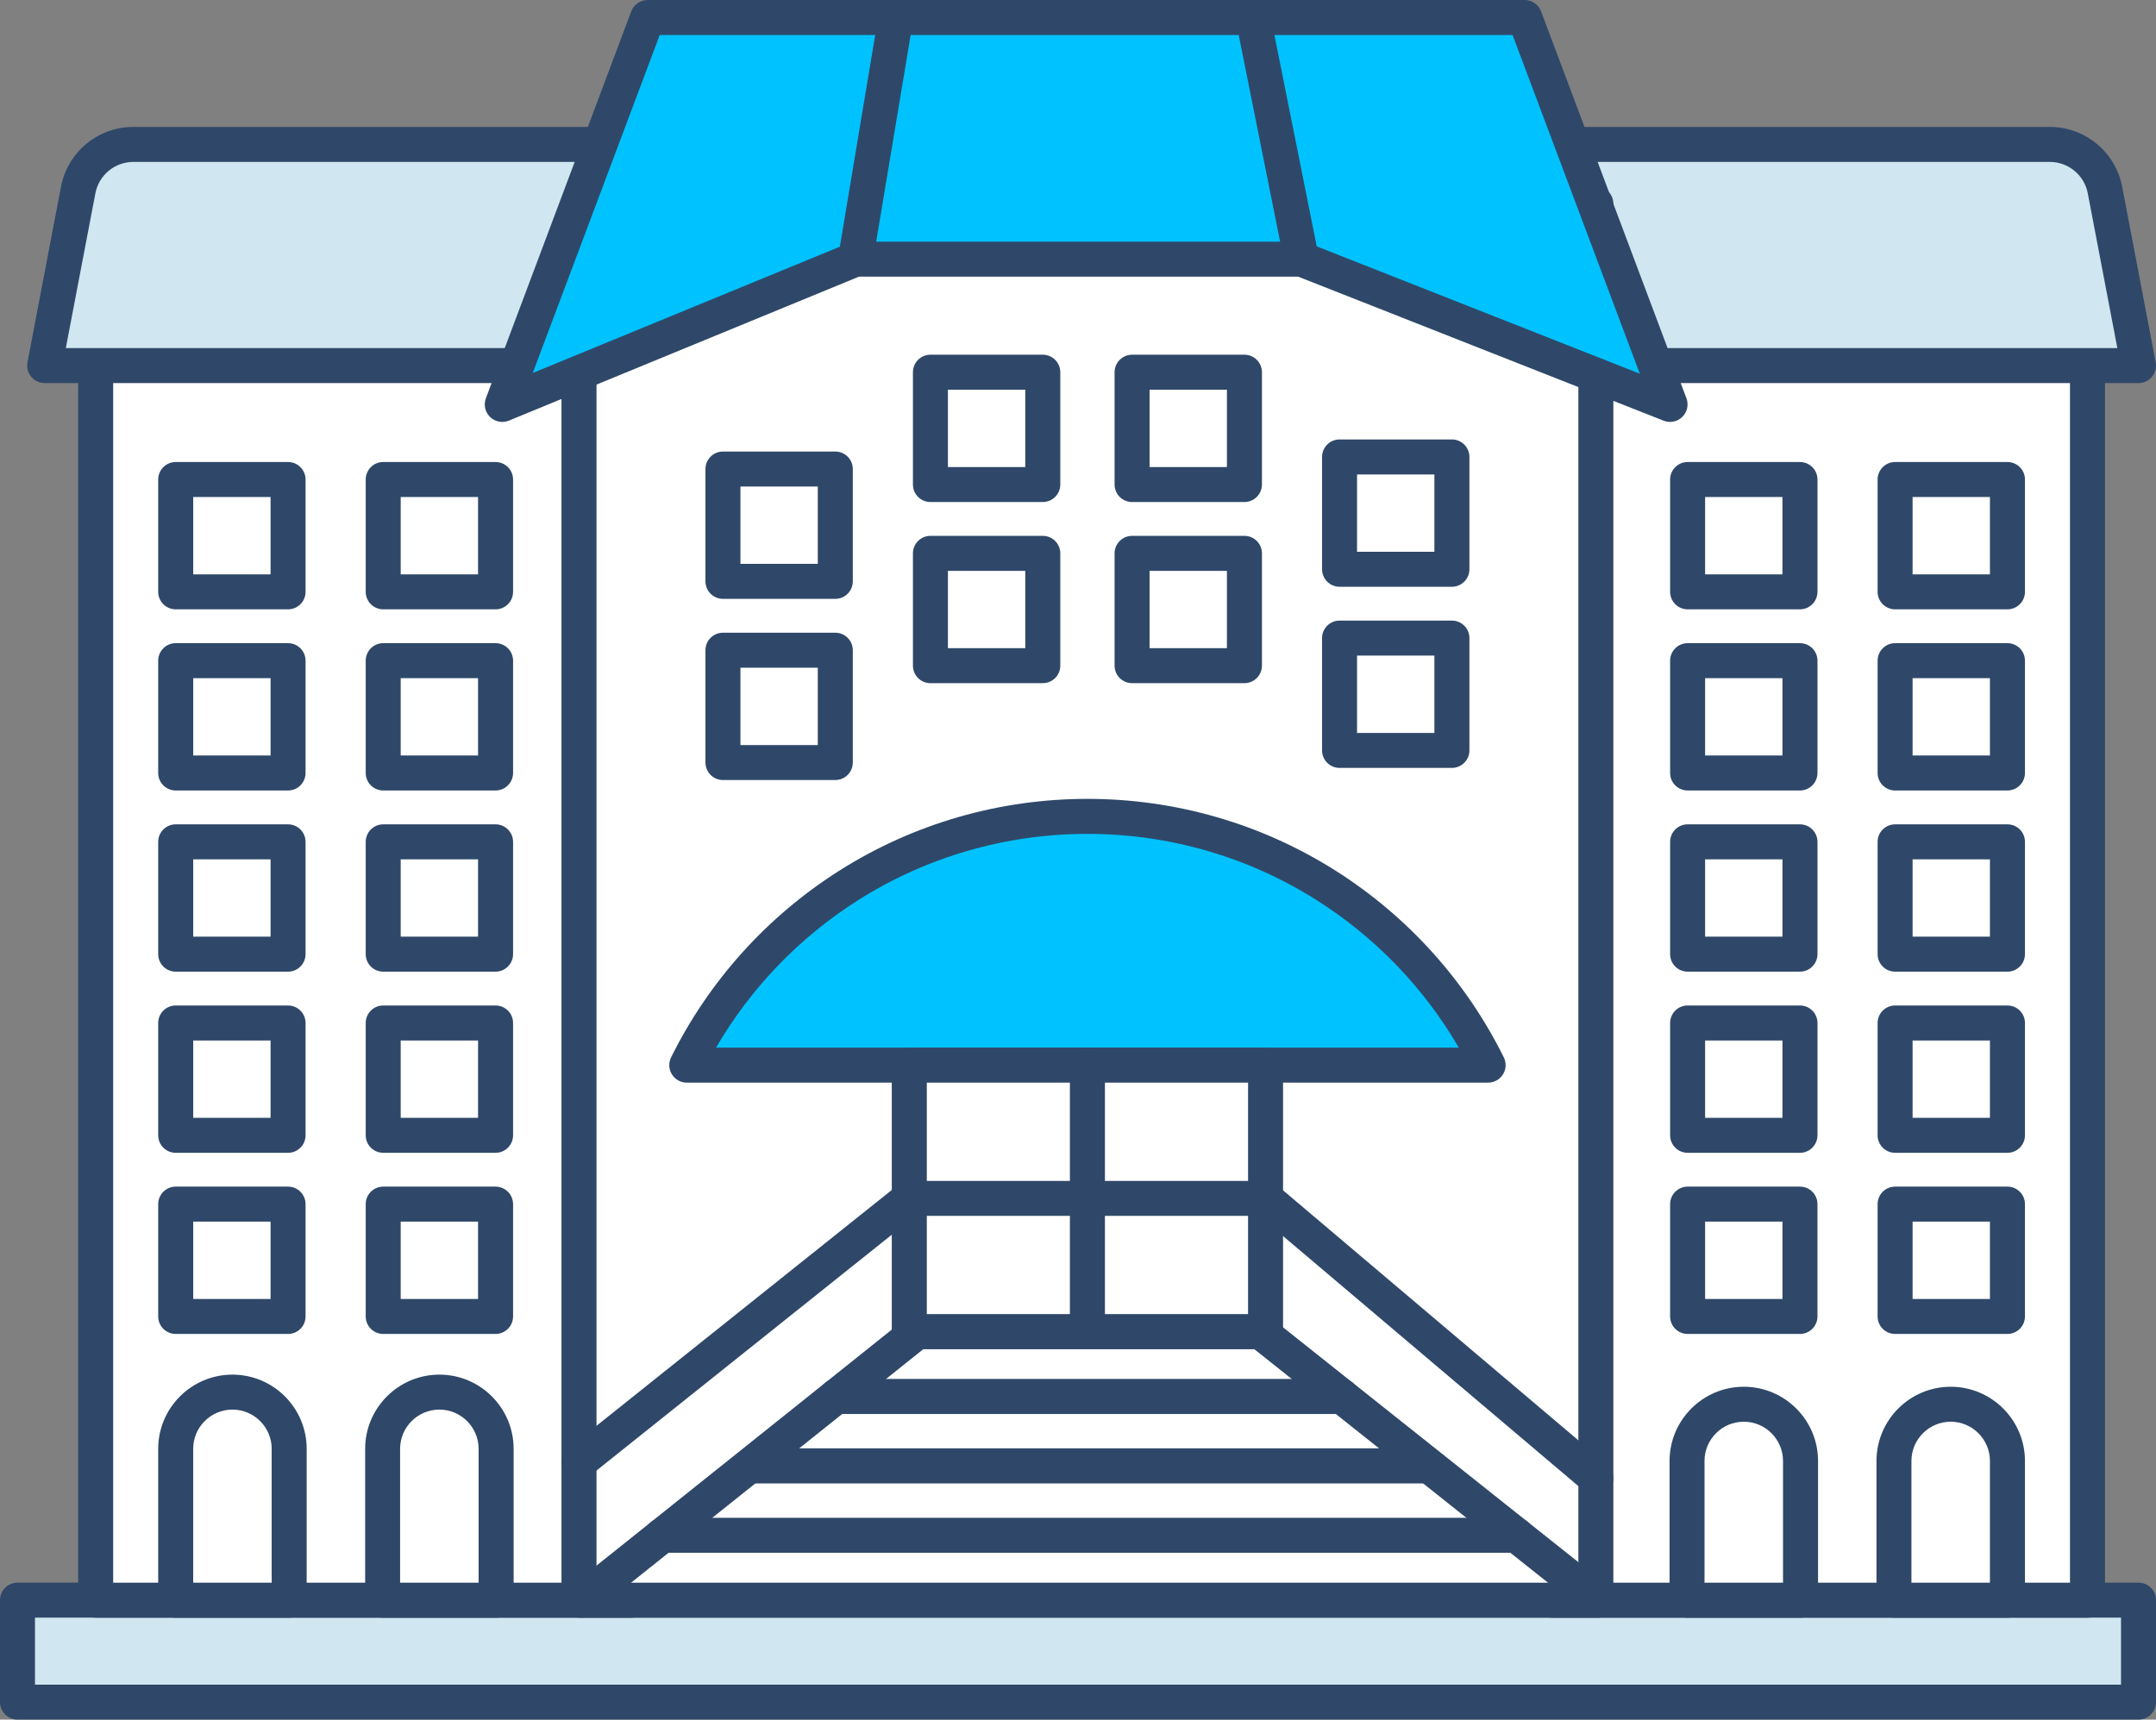 <?xml version="1.0" encoding="utf-8"?>
<!-- Generator: Adobe Illustrator 24.3.0, SVG Export Plug-In . SVG Version: 6.00 Build 0)  -->
<svg version="1.1" id="_x2014_ÎÓÈ_x5F_1" xmlns="http://www.w3.org/2000/svg" xmlns:xlink="http://www.w3.org/1999/xlink"
	 x="0px" y="0px" viewBox="0 0 616.83 492.12" style="enable-background:new 0 0 616.83 492.12;" xml:space="preserve">
<rect x="0" y="0" width="616.83" height="492.12" fill="#808080" stroke="none"/>
<style type="text/css">
	.st0{fill:#D0E7F2;}
	.st1{fill:#2F4869;}
	.st2{fill:#FFFFFF;}
	.st3{fill:#00C2FF;}
</style>
<g>
	<g>
		<rect x="5.01" y="457.94" class="st0" width="606.82" height="29.18"/>
		<path class="st1" d="M611.82,492.12H5.01c-2.76,0-5.01-2.24-5.01-5.01v-29.18c0-2.76,2.24-5.01,5.01-5.01h606.82
			c2.76,0,5.01,2.24,5.01,5.01v29.18C616.83,489.88,614.59,492.12,611.82,492.12z M10.01,482.11h596.81v-19.17H10.01V482.11z"/>
	</g>
	<g>
		<g>
			<g>
				<rect x="27.37" y="67" class="st2" width="153.14" height="390.94"/>
				<path class="st1" d="M180.51,462.95H27.37c-2.76,0-5.01-2.24-5.01-5.01V67c0-2.76,2.24-5,5.01-5h153.14c2.76,0,5.01,2.24,5.01,5
					v390.94C185.52,460.7,183.27,462.95,180.51,462.95z M32.38,452.93H175.5V72.01H32.38V452.93z"/>
			</g>
			<g>
				<path class="st0" d="M199.78,104.63h-187l9.59-50.25c1.45-7.57,8.06-13.05,15.77-13.05h149.56L199.78,104.63z"/>
				<path class="st1" d="M199.78,109.63h-187c-1.49,0-2.91-0.67-3.86-1.82c-0.95-1.15-1.34-2.66-1.06-4.13l9.59-50.25
					c1.89-9.92,10.59-17.11,20.69-17.11h149.56c2.4,0,4.47,1.71,4.92,4.07l12.08,63.29c0.28,1.47-0.11,2.98-1.06,4.13
					C202.68,108.97,201.27,109.63,199.78,109.63z M18.83,99.62h174.9l-10.17-53.28H38.14c-5.3,0-9.86,3.78-10.85,8.98L18.83,99.62z"
					/>
			</g>
			<g>
				<path class="st2" d="M82.74,457.94H50.27v-43.31c0-8.96,7.27-16.23,16.23-16.23h0c8.96,0,16.23,7.27,16.23,16.23V457.94z"/>
				<path class="st1" d="M82.74,462.95H50.27c-2.76,0-5.01-2.24-5.01-5.01v-43.31c0-11.71,9.53-21.24,21.24-21.24
					s21.24,9.53,21.24,21.24v43.31C87.74,460.7,85.5,462.95,82.74,462.95z M55.28,452.93h22.45v-38.3c0-6.19-5.04-11.23-11.23-11.23
					s-11.23,5.04-11.23,11.23V452.93z"/>
			</g>
			<g>
				<path class="st2" d="M141.94,457.94h-32.46v-43.31c0-8.96,7.27-16.23,16.23-16.23h0c8.96,0,16.23,7.27,16.23,16.23V457.94z"/>
				<path class="st1" d="M141.94,462.95h-32.46c-2.76,0-5.01-2.24-5.01-5.01v-43.31c0-11.71,9.53-21.24,21.24-21.24
					s21.24,9.53,21.24,21.24v43.31C146.94,460.7,144.7,462.95,141.94,462.95z M114.48,452.93h22.45v-38.3
					c0-6.19-5.04-11.23-11.23-11.23s-11.23,5.04-11.23,11.23V452.93z"/>
			</g>
			<g>
				<g>
					<rect x="50.27" y="344.6" class="st2" width="32.14" height="32.14"/>
					<path class="st1" d="M82.41,381.75H50.27c-2.76,0-5.01-2.24-5.01-5.01V344.6c0-2.76,2.24-5.01,5.01-5.01h32.14
						c2.76,0,5.01,2.24,5.01,5.01v32.14C87.42,379.51,85.18,381.75,82.41,381.75z M55.28,371.74h22.13v-22.13H55.28V371.74z"/>
				</g>
				<g>
					<rect x="50.27" y="292.76" class="st2" width="32.14" height="32.14"/>
					<path class="st1" d="M82.41,329.91H50.27c-2.76,0-5.01-2.24-5.01-5.01v-32.14c0-2.76,2.24-5.01,5.01-5.01h32.14
						c2.76,0,5.01,2.24,5.01,5.01v32.14C87.42,327.67,85.18,329.91,82.41,329.91z M55.28,319.9h22.13v-22.13H55.28V319.9z"/>
				</g>
				<g>
					<rect x="50.27" y="240.92" class="st2" width="32.14" height="32.14"/>
					<path class="st1" d="M82.41,278.07H50.27c-2.76,0-5.01-2.24-5.01-5.01v-32.14c0-2.76,2.24-5.01,5.01-5.01h32.14
						c2.76,0,5.01,2.24,5.01,5.01v32.14C87.42,275.82,85.18,278.07,82.41,278.07z M55.28,268.05h22.13v-22.13H55.28V268.05z"/>
				</g>
				<g>
					<rect x="50.27" y="189.08" class="st2" width="32.14" height="32.14"/>
					<path class="st1" d="M82.41,226.22H50.27c-2.76,0-5.01-2.24-5.01-5.01v-32.14c0-2.76,2.24-5.01,5.01-5.01h32.14
						c2.76,0,5.01,2.24,5.01,5.01v32.14C87.42,223.98,85.18,226.22,82.41,226.22z M55.28,216.21h22.13v-22.13H55.28V216.21z"/>
				</g>
				<g>
					<rect x="50.27" y="137.23" class="st2" width="32.14" height="32.14"/>
					<path class="st1" d="M82.41,174.38H50.27c-2.76,0-5.01-2.24-5.01-5.01v-32.14c0-2.76,2.24-5.01,5.01-5.01h32.14
						c2.76,0,5.01,2.24,5.01,5.01v32.14C87.42,172.14,85.18,174.38,82.41,174.38z M55.28,164.37h22.13v-22.13H55.28V164.37z"/>
				</g>
				<g>
					<rect x="109.63" y="344.6" class="st2" width="32.14" height="32.14"/>
					<path class="st1" d="M141.78,381.75h-32.14c-2.76,0-5.01-2.24-5.01-5.01V344.6c0-2.76,2.24-5.01,5.01-5.01h32.14
						c2.76,0,5.01,2.24,5.01,5.01v32.14C146.78,379.51,144.54,381.75,141.78,381.75z M114.64,371.74h22.13v-22.13h-22.13V371.74z"/>
				</g>
				<g>
					<rect x="109.63" y="292.76" class="st2" width="32.14" height="32.14"/>
					<path class="st1" d="M141.78,329.91h-32.14c-2.76,0-5.01-2.24-5.01-5.01v-32.14c0-2.76,2.24-5.01,5.01-5.01h32.14
						c2.76,0,5.01,2.24,5.01,5.01v32.14C146.78,327.67,144.54,329.91,141.78,329.91z M114.64,319.9h22.13v-22.13h-22.13V319.9z"/>
				</g>
				<g>
					<rect x="109.63" y="240.92" class="st2" width="32.14" height="32.14"/>
					<path class="st1" d="M141.78,278.07h-32.14c-2.76,0-5.01-2.24-5.01-5.01v-32.14c0-2.76,2.24-5.01,5.01-5.01h32.14
						c2.76,0,5.01,2.24,5.01,5.01v32.14C146.78,275.82,144.54,278.07,141.78,278.07z M114.64,268.05h22.13v-22.13h-22.13V268.05z"/>
				</g>
				<g>
					<rect x="109.63" y="189.08" class="st2" width="32.14" height="32.14"/>
					<path class="st1" d="M141.78,226.22h-32.14c-2.76,0-5.01-2.24-5.01-5.01v-32.14c0-2.76,2.24-5.01,5.01-5.01h32.14
						c2.76,0,5.01,2.24,5.01,5.01v32.14C146.78,223.98,144.54,226.22,141.78,226.22z M114.64,216.21h22.13v-22.13h-22.13V216.21z"/>
				</g>
				<g>
					<rect x="109.63" y="137.23" class="st2" width="32.14" height="32.14"/>
					<path class="st1" d="M141.78,174.38h-32.14c-2.76,0-5.01-2.24-5.01-5.01v-32.14c0-2.76,2.24-5.01,5.01-5.01h32.14
						c2.76,0,5.01,2.24,5.01,5.01v32.14C146.78,172.14,144.54,174.38,141.78,174.38z M114.64,164.37h22.13v-22.13h-22.13V164.37z"/>
				</g>
			</g>
		</g>
		<g>
			<g>
				<rect x="444.09" y="67" class="st2" width="153.14" height="390.94"/>
				<path class="st1" d="M597.23,462.95H444.09c-2.76,0-5.01-2.24-5.01-5.01V67c0-2.76,2.24-5,5.01-5h153.14
					c2.76,0,5.01,2.24,5.01,5v390.94C602.23,460.7,599.99,462.95,597.23,462.95z M449.09,452.93h143.13V72.01H449.09V452.93z"/>
			</g>
			<g>
				<path class="st0" d="M424.82,104.63h187l-9.59-50.25c-1.45-7.57-8.06-13.05-15.77-13.05H436.9L424.82,104.63z"/>
				<path class="st1" d="M611.82,109.63h-187c-1.49,0-2.91-0.67-3.86-1.82c-0.95-1.15-1.34-2.66-1.06-4.13l12.08-63.29
					c0.45-2.36,2.51-4.07,4.92-4.07h149.56c10.09,0,18.79,7.2,20.69,17.11l9.59,50.25c0.28,1.47-0.11,2.98-1.06,4.13
					C614.73,108.97,613.32,109.63,611.82,109.63z M430.87,99.62h174.9l-8.46-44.3c-0.99-5.2-5.56-8.98-10.85-8.98H441.04
					L430.87,99.62z"/>
			</g>
			<g>
				<path class="st2" d="M541.86,457.94h32.46V418.1c0-8.96-7.27-16.23-16.23-16.23l0,0c-8.96,0-16.23,7.27-16.23,16.23V457.94z"/>
				<path class="st1" d="M574.33,462.95h-32.46c-2.76,0-5.01-2.24-5.01-5.01V418.1c0-11.71,9.53-21.24,21.24-21.24
					s21.24,9.53,21.24,21.24v39.84C579.33,460.7,577.09,462.95,574.33,462.95z M546.87,452.93h22.45V418.1
					c0-6.19-5.04-11.23-11.23-11.23s-11.23,5.04-11.23,11.23V452.93z"/>
			</g>
			<g>
				<path class="st2" d="M482.66,457.94h32.46V418.1c0-8.96-7.27-16.23-16.23-16.23l0,0c-8.96,0-16.23,7.27-16.23,16.23V457.94z"/>
				<path class="st1" d="M515.13,462.95h-32.46c-2.76,0-5.01-2.24-5.01-5.01V418.1c0-11.71,9.53-21.24,21.24-21.24
					s21.24,9.53,21.24,21.24v39.84C520.13,460.7,517.89,462.95,515.13,462.95z M487.67,452.93h22.45V418.1
					c0-6.19-5.04-11.23-11.23-11.23s-11.23,5.04-11.23,11.23V452.93z"/>
			</g>
			<g>
				<g>
					
						<rect x="542.19" y="344.6" transform="matrix(-1 -1.224647e-16 1.224647e-16 -1 1116.512 721.349)" class="st2" width="32.14" height="32.14"/>
					<path class="st1" d="M574.33,381.75h-32.14c-2.76,0-5.01-2.24-5.01-5.01V344.6c0-2.76,2.24-5.01,5.01-5.01h32.14
						c2.76,0,5.01,2.24,5.01,5.01v32.14C579.33,379.51,577.09,381.75,574.33,381.75z M547.19,371.74h22.13v-22.13h-22.13V371.74z"/>
				</g>
				<g>
					
						<rect x="542.19" y="292.76" transform="matrix(-1 -1.224647e-16 1.224647e-16 -1 1116.512 617.664)" class="st2" width="32.14" height="32.14"/>
					<path class="st1" d="M574.33,329.91h-32.14c-2.76,0-5.01-2.24-5.01-5.01v-32.14c0-2.76,2.24-5.01,5.01-5.01h32.14
						c2.76,0,5.01,2.24,5.01,5.01v32.14C579.33,327.67,577.09,329.91,574.33,329.91z M547.19,319.9h22.13v-22.13h-22.13V319.9z"/>
				</g>
				<g>
					
						<rect x="542.19" y="240.92" transform="matrix(-1 -1.224647e-16 1.224647e-16 -1 1116.512 513.978)" class="st2" width="32.14" height="32.14"/>
					<path class="st1" d="M574.33,278.07h-32.14c-2.76,0-5.01-2.24-5.01-5.01v-32.14c0-2.76,2.24-5.01,5.01-5.01h32.14
						c2.76,0,5.01,2.24,5.01,5.01v32.14C579.33,275.82,577.09,278.07,574.33,278.07z M547.19,268.05h22.13v-22.13h-22.13V268.05z"/>
				</g>
				<g>
					
						<rect x="542.19" y="189.08" transform="matrix(-1 -1.224647e-16 1.224647e-16 -1 1116.512 410.292)" class="st2" width="32.14" height="32.14"/>
					<path class="st1" d="M574.33,226.22h-32.14c-2.76,0-5.01-2.24-5.01-5.01v-32.14c0-2.76,2.24-5.01,5.01-5.01h32.14
						c2.76,0,5.01,2.24,5.01,5.01v32.14C579.33,223.98,577.09,226.22,574.33,226.22z M547.19,216.21h22.13v-22.13h-22.13V216.21z"/>
				</g>
				<g>
					
						<rect x="542.19" y="137.23" transform="matrix(-1 -1.224647e-16 1.224647e-16 -1 1116.512 306.606)" class="st2" width="32.14" height="32.14"/>
					<path class="st1" d="M574.33,174.38h-32.14c-2.76,0-5.01-2.24-5.01-5.01v-32.14c0-2.76,2.24-5.01,5.01-5.01h32.14
						c2.76,0,5.01,2.24,5.01,5.01v32.14C579.33,172.14,577.09,174.38,574.33,174.38z M547.19,164.37h22.13v-22.13h-22.13V164.37z"/>
				</g>
				<g>
					
						<rect x="482.82" y="344.6" transform="matrix(-1 -1.224647e-16 1.224647e-16 -1 997.789 721.349)" class="st2" width="32.14" height="32.14"/>
					<path class="st1" d="M514.97,381.75h-32.14c-2.76,0-5.01-2.24-5.01-5.01V344.6c0-2.76,2.24-5.01,5.01-5.01h32.14
						c2.76,0,5.01,2.24,5.01,5.01v32.14C519.97,379.51,517.73,381.75,514.97,381.75z M487.83,371.74h22.13v-22.13h-22.13V371.74z"/>
				</g>
				<g>
					
						<rect x="482.82" y="292.76" transform="matrix(-1 -1.224647e-16 1.224647e-16 -1 997.789 617.664)" class="st2" width="32.14" height="32.14"/>
					<path class="st1" d="M514.97,329.91h-32.14c-2.76,0-5.01-2.24-5.01-5.01v-32.14c0-2.76,2.24-5.01,5.01-5.01h32.14
						c2.76,0,5.01,2.24,5.01,5.01v32.14C519.97,327.67,517.73,329.91,514.97,329.91z M487.83,319.9h22.13v-22.13h-22.13V319.9z"/>
				</g>
				<g>
					
						<rect x="482.82" y="240.92" transform="matrix(-1 -1.224647e-16 1.224647e-16 -1 997.789 513.978)" class="st2" width="32.14" height="32.14"/>
					<path class="st1" d="M514.97,278.07h-32.14c-2.76,0-5.01-2.24-5.01-5.01v-32.14c0-2.76,2.24-5.01,5.01-5.01h32.14
						c2.76,0,5.01,2.24,5.01,5.01v32.14C519.97,275.82,517.73,278.07,514.97,278.07z M487.83,268.05h22.13v-22.13h-22.13V268.05z"/>
				</g>
				<g>
					
						<rect x="482.82" y="189.08" transform="matrix(-1 -1.224647e-16 1.224647e-16 -1 997.789 410.292)" class="st2" width="32.14" height="32.14"/>
					<path class="st1" d="M514.97,226.22h-32.14c-2.76,0-5.01-2.24-5.01-5.01v-32.14c0-2.76,2.24-5.01,5.01-5.01h32.14
						c2.76,0,5.01,2.24,5.01,5.01v32.14C519.97,223.98,517.73,226.22,514.97,226.22z M487.83,216.21h22.13v-22.13h-22.13V216.21z"/>
				</g>
				<g>
					
						<rect x="482.82" y="137.23" transform="matrix(-1 -1.224647e-16 1.224647e-16 -1 997.789 306.606)" class="st2" width="32.14" height="32.14"/>
					<path class="st1" d="M514.97,174.38h-32.14c-2.76,0-5.01-2.24-5.01-5.01v-32.14c0-2.76,2.24-5.01,5.01-5.01h32.14
						c2.76,0,5.01,2.24,5.01,5.01v32.14C519.97,172.14,517.73,174.38,514.97,174.38z M487.83,164.37h22.13v-22.13h-22.13V164.37z"/>
				</g>
			</g>
		</g>
		<g>
			<rect x="165.65" y="58.31" class="st2" width="290.92" height="399.63"/>
			<path class="st1" d="M456.58,462.94H165.65c-2.76,0-5.01-2.24-5.01-5V58.31c0-2.76,2.24-5.01,5.01-5.01h290.92
				c2.76,0,5.01,2.24,5.01,5.01v399.63C461.58,460.7,459.34,462.94,456.58,462.94z M170.66,452.93h280.91V63.32H170.66V452.93z"/>
		</g>
		<g>
			<path class="st3" d="M196.48,304.83h229.26c-20.9-42.18-64.37-71.19-114.63-71.19S217.38,262.64,196.48,304.83z"/>
			<path class="st1" d="M425.74,309.83H196.48c-1.73,0-3.34-0.9-4.25-2.37c-0.91-1.47-1-3.31-0.23-4.86
				c10.83-21.87,27.47-40.34,48.11-53.42c21.22-13.45,45.77-20.56,71.01-20.56s49.79,7.11,71.01,20.56
				c20.64,13.08,37.27,31.55,48.11,53.42c0.77,1.55,0.68,3.39-0.23,4.86C429.08,308.94,427.47,309.83,425.74,309.83z M204.85,299.82
				h212.52c-9.93-17.07-23.84-31.55-40.61-42.18c-19.61-12.43-42.31-19-65.65-19s-46.04,6.57-65.65,19
				C228.69,268.27,214.78,282.75,204.85,299.82z"/>
		</g>
		<g>
			<path class="st1" d="M457.21,462.95c-1.09,0-2.19-0.36-3.11-1.09l-95.27-75.77h-94.65l-94.77,75.76
				c-2.16,1.73-5.31,1.37-7.03-0.78c-1.73-2.16-1.38-5.31,0.78-7.03l96.14-76.86c0.89-0.71,1.99-1.1,3.13-1.1h98.15
				c1.13,0,2.23,0.38,3.12,1.09l96.64,76.86c2.16,1.72,2.52,4.87,0.8,7.03C460.14,462.3,458.68,462.95,457.21,462.95z"/>
		</g>
		<g>
			<rect x="260.15" y="304.83" class="st2" width="101.92" height="76.25"/>
			<path class="st1" d="M362.08,386.09H260.15c-2.76,0-5.01-2.24-5.01-5.01v-76.25c0-2.76,2.24-5.01,5.01-5.01h101.92
				c2.76,0,5.01,2.24,5.01,5.01v76.25C367.08,383.84,364.84,386.09,362.08,386.09z M265.16,376.07h91.91v-66.24h-91.91V376.07z"/>
		</g>
		<g>
			<line class="st2" x1="311.11" y1="304.83" x2="311.11" y2="381.08"/>
			<path class="st1" d="M311.11,386.09c-2.76,0-5.01-2.24-5.01-5.01v-76.25c0-2.76,2.24-5.01,5.01-5.01s5.01,2.24,5.01,5.01v76.25
				C316.12,383.84,313.88,386.09,311.11,386.09z"/>
		</g>
		<g>
			<path class="st1" d="M456.57,427.98c-1.14,0-2.29-0.39-3.23-1.19l-93.1-78.84h-98.34l-93.13,74.4c-2.16,1.73-5.31,1.37-7.03-0.79
				c-1.73-2.16-1.37-5.31,0.79-7.03l94.5-75.49c0.89-0.71,1.99-1.09,3.12-1.09h101.92c1.18,0,2.33,0.42,3.23,1.19l94.5,80.02
				c2.11,1.79,2.37,4.94,0.59,7.05C459.41,427.38,457.99,427.98,456.57,427.98z"/>
		</g>
		<g>
			<polygon class="st3" points="477.79,115.74 372.34,74.17 244.77,74.17 143.7,115.74 185.28,5.01 436.21,5.01 			"/>
			<path class="st1" d="M477.79,120.74c-0.62,0-1.24-0.11-1.83-0.35L371.39,79.17H245.76L145.6,120.37
				c-1.84,0.76-3.96,0.35-5.39-1.04c-1.43-1.39-1.9-3.49-1.2-5.35L180.6,3.25c0.73-1.95,2.6-3.25,4.69-3.25h250.92
				c2.09,0,3.95,1.29,4.69,3.25l41.59,110.73c0.7,1.85,0.23,3.94-1.18,5.33C480.35,120.24,479.08,120.74,477.79,120.74z
				 M244.77,69.16h127.58c0.63,0,1.25,0.12,1.84,0.35l94.96,37.44l-36.4-96.94H188.75l-36.33,96.73l90.44-37.2
				C243.47,69.29,244.12,69.16,244.77,69.16z"/>
		</g>
		<g>
			<g>
				<g>
					
						<rect x="266.2" y="158.37" transform="matrix(-1 -1.224647e-16 1.224647e-16 -1 564.538 348.875)" class="st2" width="32.14" height="32.14"/>
					<path class="st1" d="M298.34,195.51H266.2c-2.76,0-5.01-2.24-5.01-5.01v-32.14c0-2.76,2.24-5.01,5.01-5.01h32.14
						c2.76,0,5.01,2.24,5.01,5.01v32.14C303.35,193.27,301.1,195.51,298.34,195.51z M271.2,185.5h22.13v-22.13H271.2V185.5z"/>
				</g>
				<g>
					
						<rect x="266.2" y="106.52" transform="matrix(-1 -1.224647e-16 1.224647e-16 -1 564.538 245.189)" class="st2" width="32.14" height="32.14"/>
					<path class="st1" d="M298.34,143.67H266.2c-2.76,0-5.01-2.24-5.01-5.01v-32.14c0-2.76,2.24-5.01,5.01-5.01h32.14
						c2.76,0,5.01,2.24,5.01,5.01v32.14C303.35,141.43,301.1,143.67,298.34,143.67z M271.2,133.66h22.13v-22.13H271.2V133.66z"/>
				</g>
				<g>
					
						<rect x="206.84" y="186.08" transform="matrix(-1 -1.224647e-16 1.224647e-16 -1 445.815 404.303)" class="st2" width="32.14" height="32.14"/>
					<path class="st1" d="M238.98,223.23h-32.14c-2.76,0-5.01-2.24-5.01-5.01v-32.14c0-2.76,2.24-5.01,5.01-5.01h32.14
						c2.76,0,5.01,2.24,5.01,5.01v32.14C243.98,220.99,241.74,223.23,238.98,223.23z M211.84,213.22h22.13v-22.13h-22.13V213.22z"/>
				</g>
				<g>
					
						<rect x="206.84" y="134.24" transform="matrix(-1 -1.224647e-16 1.224647e-16 -1 445.815 300.618)" class="st2" width="32.14" height="32.14"/>
					<path class="st1" d="M238.98,171.38h-32.14c-2.76,0-5.01-2.24-5.01-5.01v-32.14c0-2.76,2.24-5.01,5.01-5.01h32.14
						c2.76,0,5.01,2.24,5.01,5.01v32.14C243.98,169.14,241.74,171.38,238.98,171.38z M211.84,161.37h22.13v-22.13h-22.13V161.37z"/>
				</g>
			</g>
			<g>
				<g>
					
						<rect x="383.25" y="182.62" transform="matrix(-1 -1.224647e-16 1.224647e-16 -1 798.64 397.375)" class="st2" width="32.14" height="32.14"/>
					<path class="st1" d="M415.39,219.76h-32.14c-2.76,0-5.01-2.24-5.01-5.01v-32.14c0-2.76,2.24-5.01,5.01-5.01h32.14
						c2.76,0,5.01,2.24,5.01,5.01v32.14C420.4,217.52,418.15,219.76,415.39,219.76z M388.25,209.75h22.13v-22.13h-22.13V209.75z"/>
				</g>
				<g>
					
						<rect x="383.25" y="130.77" transform="matrix(-1 -1.224647e-16 1.224647e-16 -1 798.64 293.689)" class="st2" width="32.14" height="32.14"/>
					<path class="st1" d="M415.39,167.92h-32.14c-2.76,0-5.01-2.24-5.01-5.01v-32.14c0-2.76,2.24-5.01,5.01-5.01h32.14
						c2.76,0,5.01,2.24,5.01,5.01v32.14C420.4,165.68,418.15,167.92,415.39,167.92z M388.25,157.91h22.13v-22.13h-22.13V157.91z"/>
				</g>
				<g>
					
						<rect x="323.89" y="158.37" transform="matrix(-1 -1.224647e-16 1.224647e-16 -1 679.918 348.875)" class="st2" width="32.14" height="32.14"/>
					<path class="st1" d="M356.03,195.51h-32.14c-2.76,0-5.01-2.24-5.01-5.01v-32.14c0-2.76,2.24-5.01,5.01-5.01h32.14
						c2.76,0,5.01,2.24,5.01,5.01v32.14C361.03,193.27,358.79,195.51,356.03,195.51z M328.89,185.5h22.13v-22.13h-22.13V185.5z"/>
				</g>
				<g>
					
						<rect x="323.89" y="106.52" transform="matrix(-1 -1.224647e-16 1.224647e-16 -1 679.918 245.189)" class="st2" width="32.14" height="32.14"/>
					<path class="st1" d="M356.03,143.67h-32.14c-2.76,0-5.01-2.24-5.01-5.01v-32.14c0-2.76,2.24-5.01,5.01-5.01h32.14
						c2.76,0,5.01,2.24,5.01,5.01v32.14C361.03,141.43,358.79,143.67,356.03,143.67z M328.89,133.66h22.13v-22.13h-22.13V133.66z"/>
				</g>
			</g>
		</g>
	</g>
	<g>
		<line class="st2" x1="244.77" y1="74.17" x2="256.31" y2="5.01"/>
		<path class="st1" d="M244.77,79.17c-0.27,0-0.55-0.02-0.83-0.07c-2.73-0.46-4.57-3.03-4.11-5.76l11.54-69.16
			c0.45-2.73,3.03-4.57,5.76-4.11c2.73,0.46,4.57,3.03,4.11,5.76l-11.54,69.16C249.3,77.44,247.18,79.17,244.77,79.17z"/>
	</g>
	<g>
		<line class="st2" x1="372.34" y1="74.17" x2="358.5" y2="5.01"/>
		<path class="st1" d="M372.34,79.17c-2.34,0-4.43-1.65-4.9-4.02L353.59,5.99c-0.54-2.71,1.21-5.35,3.93-5.89
			c2.71-0.54,5.35,1.21,5.89,3.93l13.84,69.16c0.54,2.71-1.21,5.35-3.93,5.89C373,79.14,372.67,79.17,372.34,79.17z"/>
	</g>
	<g>
		<line class="st2" x1="189.51" y1="439.37" x2="433.87" y2="439.37"/>
		<path class="st1" d="M433.87,444.38H189.51c-2.76,0-5.01-2.24-5.01-5.01s2.24-5.01,5.01-5.01h244.35c2.76,0,5.01,2.24,5.01,5.01
			S436.63,444.38,433.87,444.38z"/>
	</g>
	<g>
		<line class="st2" x1="214.89" y1="419.51" x2="408.49" y2="419.51"/>
		<path class="st1" d="M408.49,424.52h-193.6c-2.76,0-5.01-2.24-5.01-5.01s2.24-5.01,5.01-5.01h193.6c2.76,0,5.01,2.24,5.01,5.01
			S411.26,424.52,408.49,424.52z"/>
	</g>
	<g>
		<line class="st2" x1="239.2" y1="399.65" x2="383.92" y2="399.65"/>
		<path class="st1" d="M383.92,404.65H239.2c-2.76,0-5.01-2.24-5.01-5.01s2.24-5.01,5.01-5.01h144.72c2.76,0,5.01,2.24,5.01,5.01
			S386.69,404.65,383.92,404.65z"/>
	</g>
</g>
</svg>
